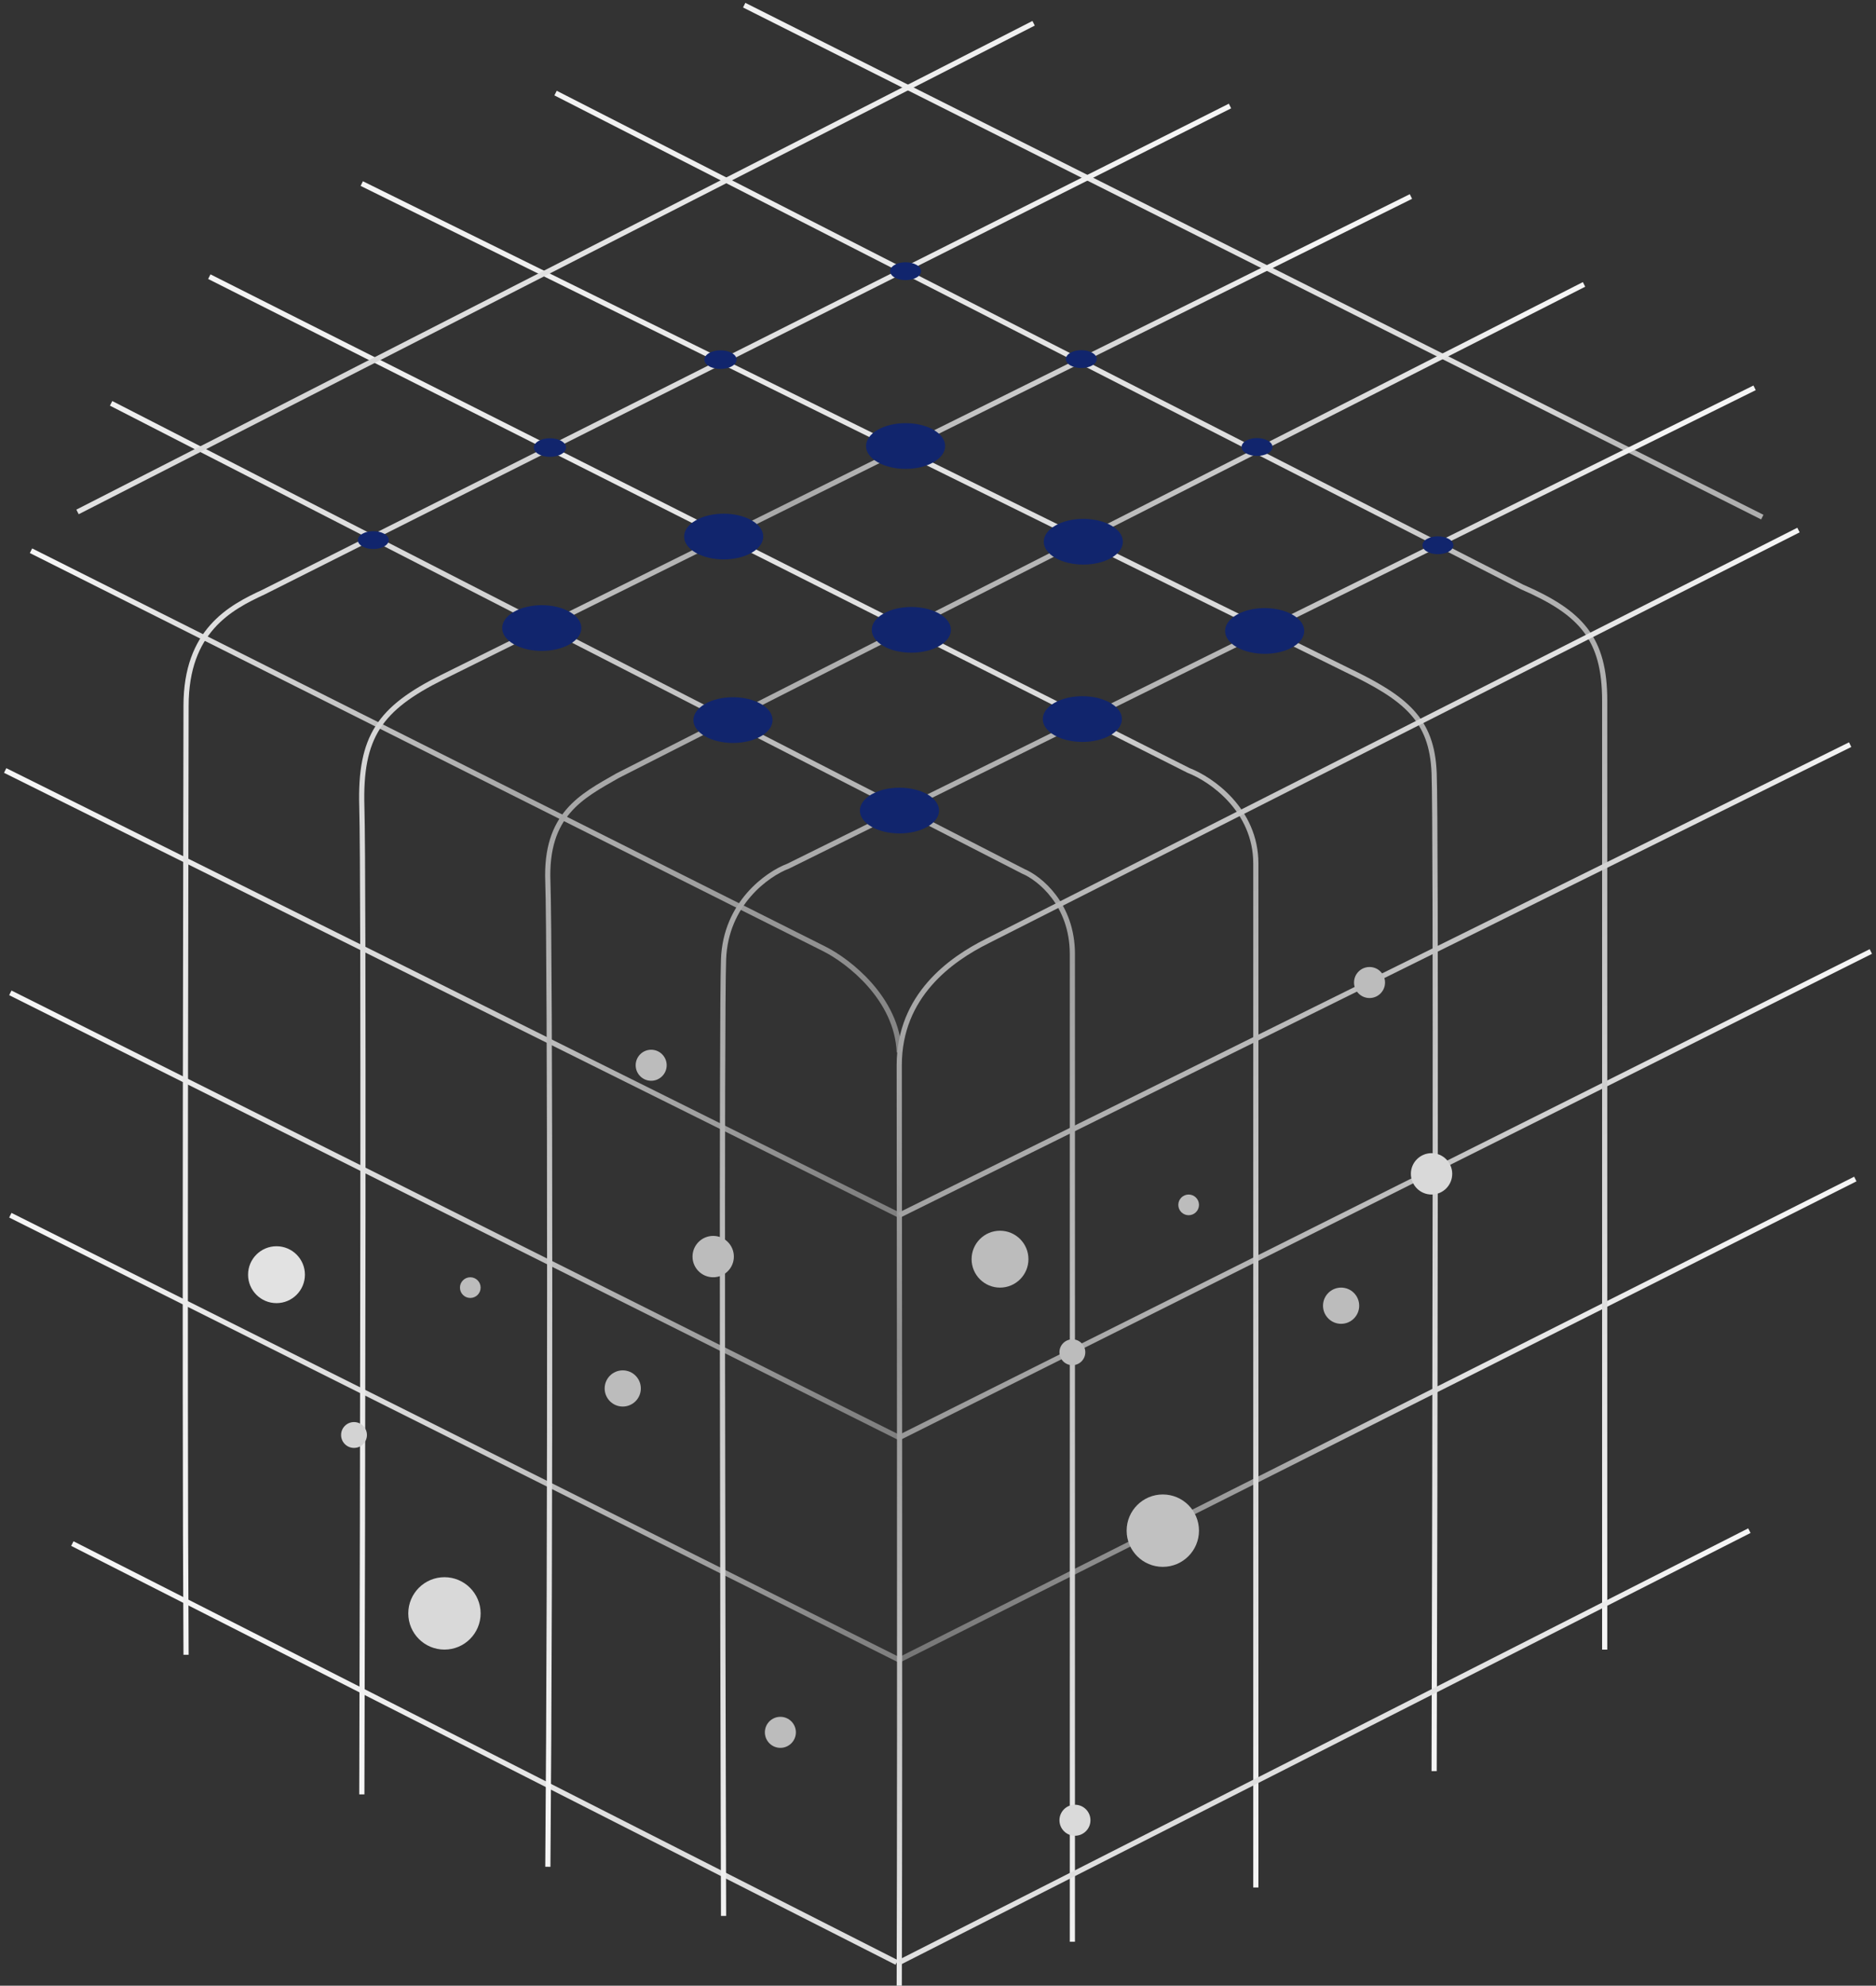 <svg width="363" height="384" viewBox="0 0 363 384" fill="none" xmlns="http://www.w3.org/2000/svg">
<rect x="0" y="0" width="363" height="384" fill="#333333" stroke="none"/>
<path d="M359 228L174 321" stroke="url(#paint0_linear_2832_143)"/>
<path d="M362 184L174 278" stroke="url(#paint1_linear_2832_143)"/>
<path d="M70 35.5L260.5 129.5C272 135 277.1 139.1 277.5 149.5C277.9 159.9 277.667 282.5 277.5 342.5M40.5 53.5L230 149C234.333 150.667 243 156.6 243 167C243 177.4 243 303.333 243 365M107.5 18L294.5 113.5C306 118.5 310.5 123.5 310.5 135.5C310.5 147.5 310.5 262.833 310.5 319M144 1L341 100" stroke="url(#paint2_linear_2832_143)"/>
<path d="M21.5 78L198 168.5C201.167 169.833 207.5 174.9 207.5 184.5C207.5 194.1 207.5 315.833 207.5 375.5" stroke="url(#paint3_linear_2832_143)"/>
<path d="M6 106.5L159.5 183.5C164.167 185.833 173.6 193.1 174 203.5" stroke="url(#paint4_linear_2832_143)"/>
<path d="M1 149L174 235" stroke="url(#paint5_linear_2832_143)"/>
<path d="M2 192L174 278" stroke="url(#paint6_linear_2832_143)"/>
<path d="M2 235L174 321" stroke="url(#paint7_linear_2832_143)"/>
<path d="M14 298.5L173.5 379.5" stroke="url(#paint8_linear_2832_143)"/>
<path d="M348.001 102.5L191.001 182C184 185.5 174.001 192.5 174.001 206C174.001 219.206 174.168 330.167 174.001 384" stroke="url(#paint9_linear_2832_143)"/>
<path d="M358 144L174 235" stroke="url(#paint10_linear_2832_143)"/>
<path d="M338.5 296L174 379.5" stroke="url(#paint11_linear_2832_143)"/>
<path d="M339.506 75L152.506 167.5C148.506 169 140.406 174.7 140.006 185.5C139.606 196.3 139.839 313.333 140.006 370.5M306.506 55L119.506 150C112.5 154 105.505 157.5 106.006 170.5C106.454 182.153 106.506 302.333 106.006 361" stroke="url(#paint12_linear_2832_143)"/>
<path d="M273.012 38L85.512 131C73.497 137 69.612 142.4 70.012 156C70.412 169.6 70.179 289 70.012 347" stroke="url(#paint13_linear_2832_143)"/>
<path d="M238.001 20.5L51.002 114.5C44.501 117.5 36 122 36.002 136.5C36.003 150.124 35.668 264.5 36.002 320" stroke="url(#paint14_linear_2832_143)"/>
<path d="M200 4.5L15 99" stroke="url(#paint15_linear_2832_143)"/>
<circle cx="6.253" cy="6.253" r="6.253" transform="matrix(0.866 0.5 -0.866 0.5 176.341 115.545)" fill="#11256D"/>
<circle cx="6.253" cy="6.253" r="6.253" transform="matrix(0.866 0.5 -0.866 0.5 141.831 133)" fill="#11256D"/>
<circle cx="6.253" cy="6.253" r="6.253" transform="matrix(0.866 0.5 -0.866 0.5 174.043 150.494)" fill="#11256D"/>
<circle cx="6.253" cy="6.253" r="6.253" transform="matrix(0.866 0.5 -0.866 0.5 209.432 132.8)" fill="#11256D"/>
<circle cx="6.253" cy="6.253" r="6.253" transform="matrix(0.866 0.5 -0.866 0.5 209.62 98.506)" fill="#11256D"/>
<circle cx="6.253" cy="6.253" r="6.253" transform="matrix(0.866 0.5 -0.866 0.5 140.031 97.506)" fill="#11256D"/>
<circle cx="6.253" cy="6.253" r="6.253" transform="matrix(0.866 0.5 -0.866 0.5 175.231 80)" fill="#11256D"/>
<circle cx="6.253" cy="6.253" r="6.253" transform="matrix(0.866 0.5 -0.866 0.5 104.83 115.2)" fill="#11256D"/>
<circle cx="6.253" cy="6.253" r="6.253" transform="matrix(0.866 0.5 -0.866 0.5 244.711 115.761)" fill="#11256D"/>
<circle cx="193.5" cy="243.5" r="5.5" fill="#BCBCBC"/>
<circle cx="259.5" cy="252.5" r="3.5" fill="#BCBCBC"/>
<circle cx="230" cy="233" r="2" fill="#BCBCBC"/>
<circle cx="265" cy="190" r="3" fill="#BCBCBC"/>
<circle cx="277" cy="227" r="4" fill="#D9D9D9"/>
<circle cx="225" cy="296" r="7" fill="#C1C1C1"/>
<circle cx="208" cy="352" r="3" fill="#DADADA"/>
<circle cx="207.5" cy="261.5" r="2.5" fill="#BCBCBC"/>
<circle cx="53.5" cy="246.5" r="5.5" fill="#E2E2E2"/>
<circle cx="120.5" cy="268.5" r="3.5" fill="#BCBCBC"/>
<circle cx="91" cy="249" r="2" fill="#BCBCBC"/>
<circle cx="126" cy="206" r="3" fill="#BCBCBC"/>
<circle cx="138" cy="243" r="4" fill="#BCBCBC"/>
<circle cx="86" cy="312" r="7" fill="#D9D9D9"/>
<circle cx="151" cy="335" r="3" fill="#BCBCBC"/>
<circle cx="68.5" cy="277.5" r="2.5" fill="#D3D3D3"/>
<circle cx="2.443" cy="2.443" r="2.443" transform="matrix(0.866 0.5 -0.866 0.5 72.231 102)" fill="#11256D"/>
<circle cx="2.443" cy="2.443" r="2.443" transform="matrix(0.866 0.5 -0.866 0.5 175.231 50)" fill="#11256D"/>
<circle cx="2.443" cy="2.443" r="2.443" transform="matrix(0.866 0.5 -0.866 0.5 209.231 67)" fill="#11256D"/>
<circle cx="2.443" cy="2.443" r="2.443" transform="matrix(0.866 0.5 -0.866 0.5 243.231 84)" fill="#11256D"/>
<circle cx="2.443" cy="2.443" r="2.443" transform="matrix(0.866 0.5 -0.866 0.5 278.231 103)" fill="#11256D"/>
<circle cx="2.548" cy="2.548" r="2.548" transform="matrix(0.866 0.5 -0.866 0.5 106.414 84)" fill="#11256D"/>
<circle cx="2.548" cy="2.548" r="2.548" transform="matrix(0.866 0.5 -0.866 0.5 139.414 67)" fill="#11256D"/>
<defs>
<linearGradient id="paint0_linear_2832_143" x1="384" y1="225" x2="154" y2="341" gradientUnits="userSpaceOnUse">
<stop offset="0.129" stop-color="#F5F5F5"/>
<stop offset="0.416" stop-color="#E4E4E4"/>
<stop offset="0.591" stop-color="#A0A0A0"/>
<stop offset="1" stop-color="#666666"/>
</linearGradient>
<linearGradient id="paint1_linear_2832_143" x1="378.5" y1="184" x2="156.5" y2="296" gradientUnits="userSpaceOnUse">
<stop offset="0.104" stop-color="#F5F5F5"/>
<stop offset="0.453" stop-color="#BFBFBF"/>
<stop offset="0.667" stop-color="#B1B1B1"/>
<stop offset="1" stop-color="#8D8D8D"/>
</linearGradient>
<linearGradient id="paint2_linear_2832_143" x1="92" y1="-31.5" x2="364" y2="342.5" gradientUnits="userSpaceOnUse">
<stop stop-color="#F5F5F5"/>
<stop offset="0.08" stop-color="#F5F5F5"/>
<stop offset="0.451" stop-color="#DADADA"/>
<stop offset="0.485" stop-color="#BDBDBD"/>
<stop offset="0.511" stop-color="#B4B4B4"/>
<stop offset="0.541" stop-color="#AEAEAE"/>
<stop offset="0.883" stop-color="#F5F5F5"/>
</linearGradient>
<linearGradient id="paint3_linear_2832_143" x1="11.5" y1="73" x2="267.5" y2="403" gradientUnits="userSpaceOnUse">
<stop stop-color="#F5F5F5"/>
<stop offset="0.5" stop-color="#A1A1A1"/>
<stop offset="0.879" stop-color="#F5F5F5"/>
</linearGradient>
<linearGradient id="paint4_linear_2832_143" x1="-72.5" y1="98.5" x2="216" y2="237.5" gradientUnits="userSpaceOnUse">
<stop offset="0.248" stop-color="#F5F5F5"/>
<stop offset="0.558" stop-color="#A8A8A8"/>
<stop offset="0.624" stop-color="#AAAAAA"/>
<stop offset="1" stop-color="#666666"/>
</linearGradient>
<linearGradient id="paint5_linear_2832_143" x1="-73" y1="128" x2="226" y2="274.5" gradientUnits="userSpaceOnUse">
<stop offset="0.252" stop-color="#F5F5F5"/>
<stop offset="0.494" stop-color="#D8D8D8"/>
<stop offset="0.767" stop-color="#848484"/>
<stop offset="1" stop-color="#666666"/>
</linearGradient>
<linearGradient id="paint6_linear_2832_143" x1="-72" y1="171" x2="227" y2="317.5" gradientUnits="userSpaceOnUse">
<stop offset="0.252" stop-color="#F5F5F5"/>
<stop offset="0.494" stop-color="#D8D8D8"/>
<stop offset="0.767" stop-color="#848484"/>
<stop offset="1" stop-color="#666666"/>
</linearGradient>
<linearGradient id="paint7_linear_2832_143" x1="-72" y1="214" x2="227" y2="360.5" gradientUnits="userSpaceOnUse">
<stop offset="0.252" stop-color="#F5F5F5"/>
<stop offset="0.494" stop-color="#D8D8D8"/>
<stop offset="0.767" stop-color="#848484"/>
<stop offset="1" stop-color="#666666"/>
</linearGradient>
<linearGradient id="paint8_linear_2832_143" x1="-29.5" y1="283" x2="258.5" y2="426.5" gradientUnits="userSpaceOnUse">
<stop offset="0.279" stop-color="#F5F5F5"/>
<stop offset="0.525" stop-color="#DEDEDE"/>
<stop offset="0.733" stop-color="#E1E1E1"/>
<stop offset="1" stop-color="#666666"/>
</linearGradient>
<linearGradient id="paint9_linear_2832_143" x1="397" y1="71" x2="110.5" y2="401" gradientUnits="userSpaceOnUse">
<stop offset="0.14" stop-color="#F5F5F5"/>
<stop offset="0.366" stop-color="#CACACA"/>
<stop offset="0.662" stop-color="#909090"/>
<stop offset="0.899" stop-color="#F5F5F5"/>
</linearGradient>
<linearGradient id="paint10_linear_2832_143" x1="392.5" y1="135" x2="146.5" y2="256.5" gradientUnits="userSpaceOnUse">
<stop offset="0.124" stop-color="#F5F5F5"/>
<stop offset="0.418" stop-color="#C4C4C4"/>
<stop offset="0.634" stop-color="#B7B7B7"/>
<stop offset="1" stop-color="#979797"/>
</linearGradient>
<linearGradient id="paint11_linear_2832_143" x1="162" y1="396" x2="368" y2="290.5" gradientUnits="userSpaceOnUse">
<stop stop-color="#E1E1E1"/>
<stop offset="0.393" stop-color="#DEDEDE"/>
<stop offset="0.668" stop-color="#E5E5E5"/>
<stop offset="0.839" stop-color="#F5F5F5"/>
</linearGradient>
<linearGradient id="paint12_linear_2832_143" x1="340" y1="24.5" x2="46.5" y2="356" gradientUnits="userSpaceOnUse">
<stop offset="0.127" stop-color="#F5F5F5"/>
<stop offset="0.322" stop-color="#B8B8B8"/>
<stop offset="0.578" stop-color="#A6A6A6"/>
<stop offset="0.891" stop-color="#F5F5F5"/>
</linearGradient>
<linearGradient id="paint13_linear_2832_143" x1="294.5" y1="30.5" x2="14" y2="280" gradientUnits="userSpaceOnUse">
<stop offset="0.111" stop-color="#F5F5F5"/>
<stop offset="0.4" stop-color="#A8A8A8"/>
<stop offset="0.64" stop-color="#D6D6D6"/>
<stop offset="1" stop-color="#F5F5F5"/>
</linearGradient>
<linearGradient id="paint14_linear_2832_143" x1="257.5" y1="14" x2="-23.5" y2="271" gradientUnits="userSpaceOnUse">
<stop offset="0.076" stop-color="#F5F5F5"/>
<stop offset="0.439" stop-color="#D4D4D4"/>
<stop offset="0.589" stop-color="#DDDDDD"/>
<stop offset="1" stop-color="#F5F5F5"/>
</linearGradient>
<linearGradient id="paint15_linear_2832_143" x1="235" y1="-6" x2="-36.5" y2="134.5" gradientUnits="userSpaceOnUse">
<stop stop-color="#F5F5F5"/>
<stop offset="0.355" stop-color="#E8E8E8"/>
<stop offset="0.655" stop-color="#D5D5D5"/>
<stop offset="1" stop-color="#F5F5F5"/>
</linearGradient>
</defs>
</svg>

